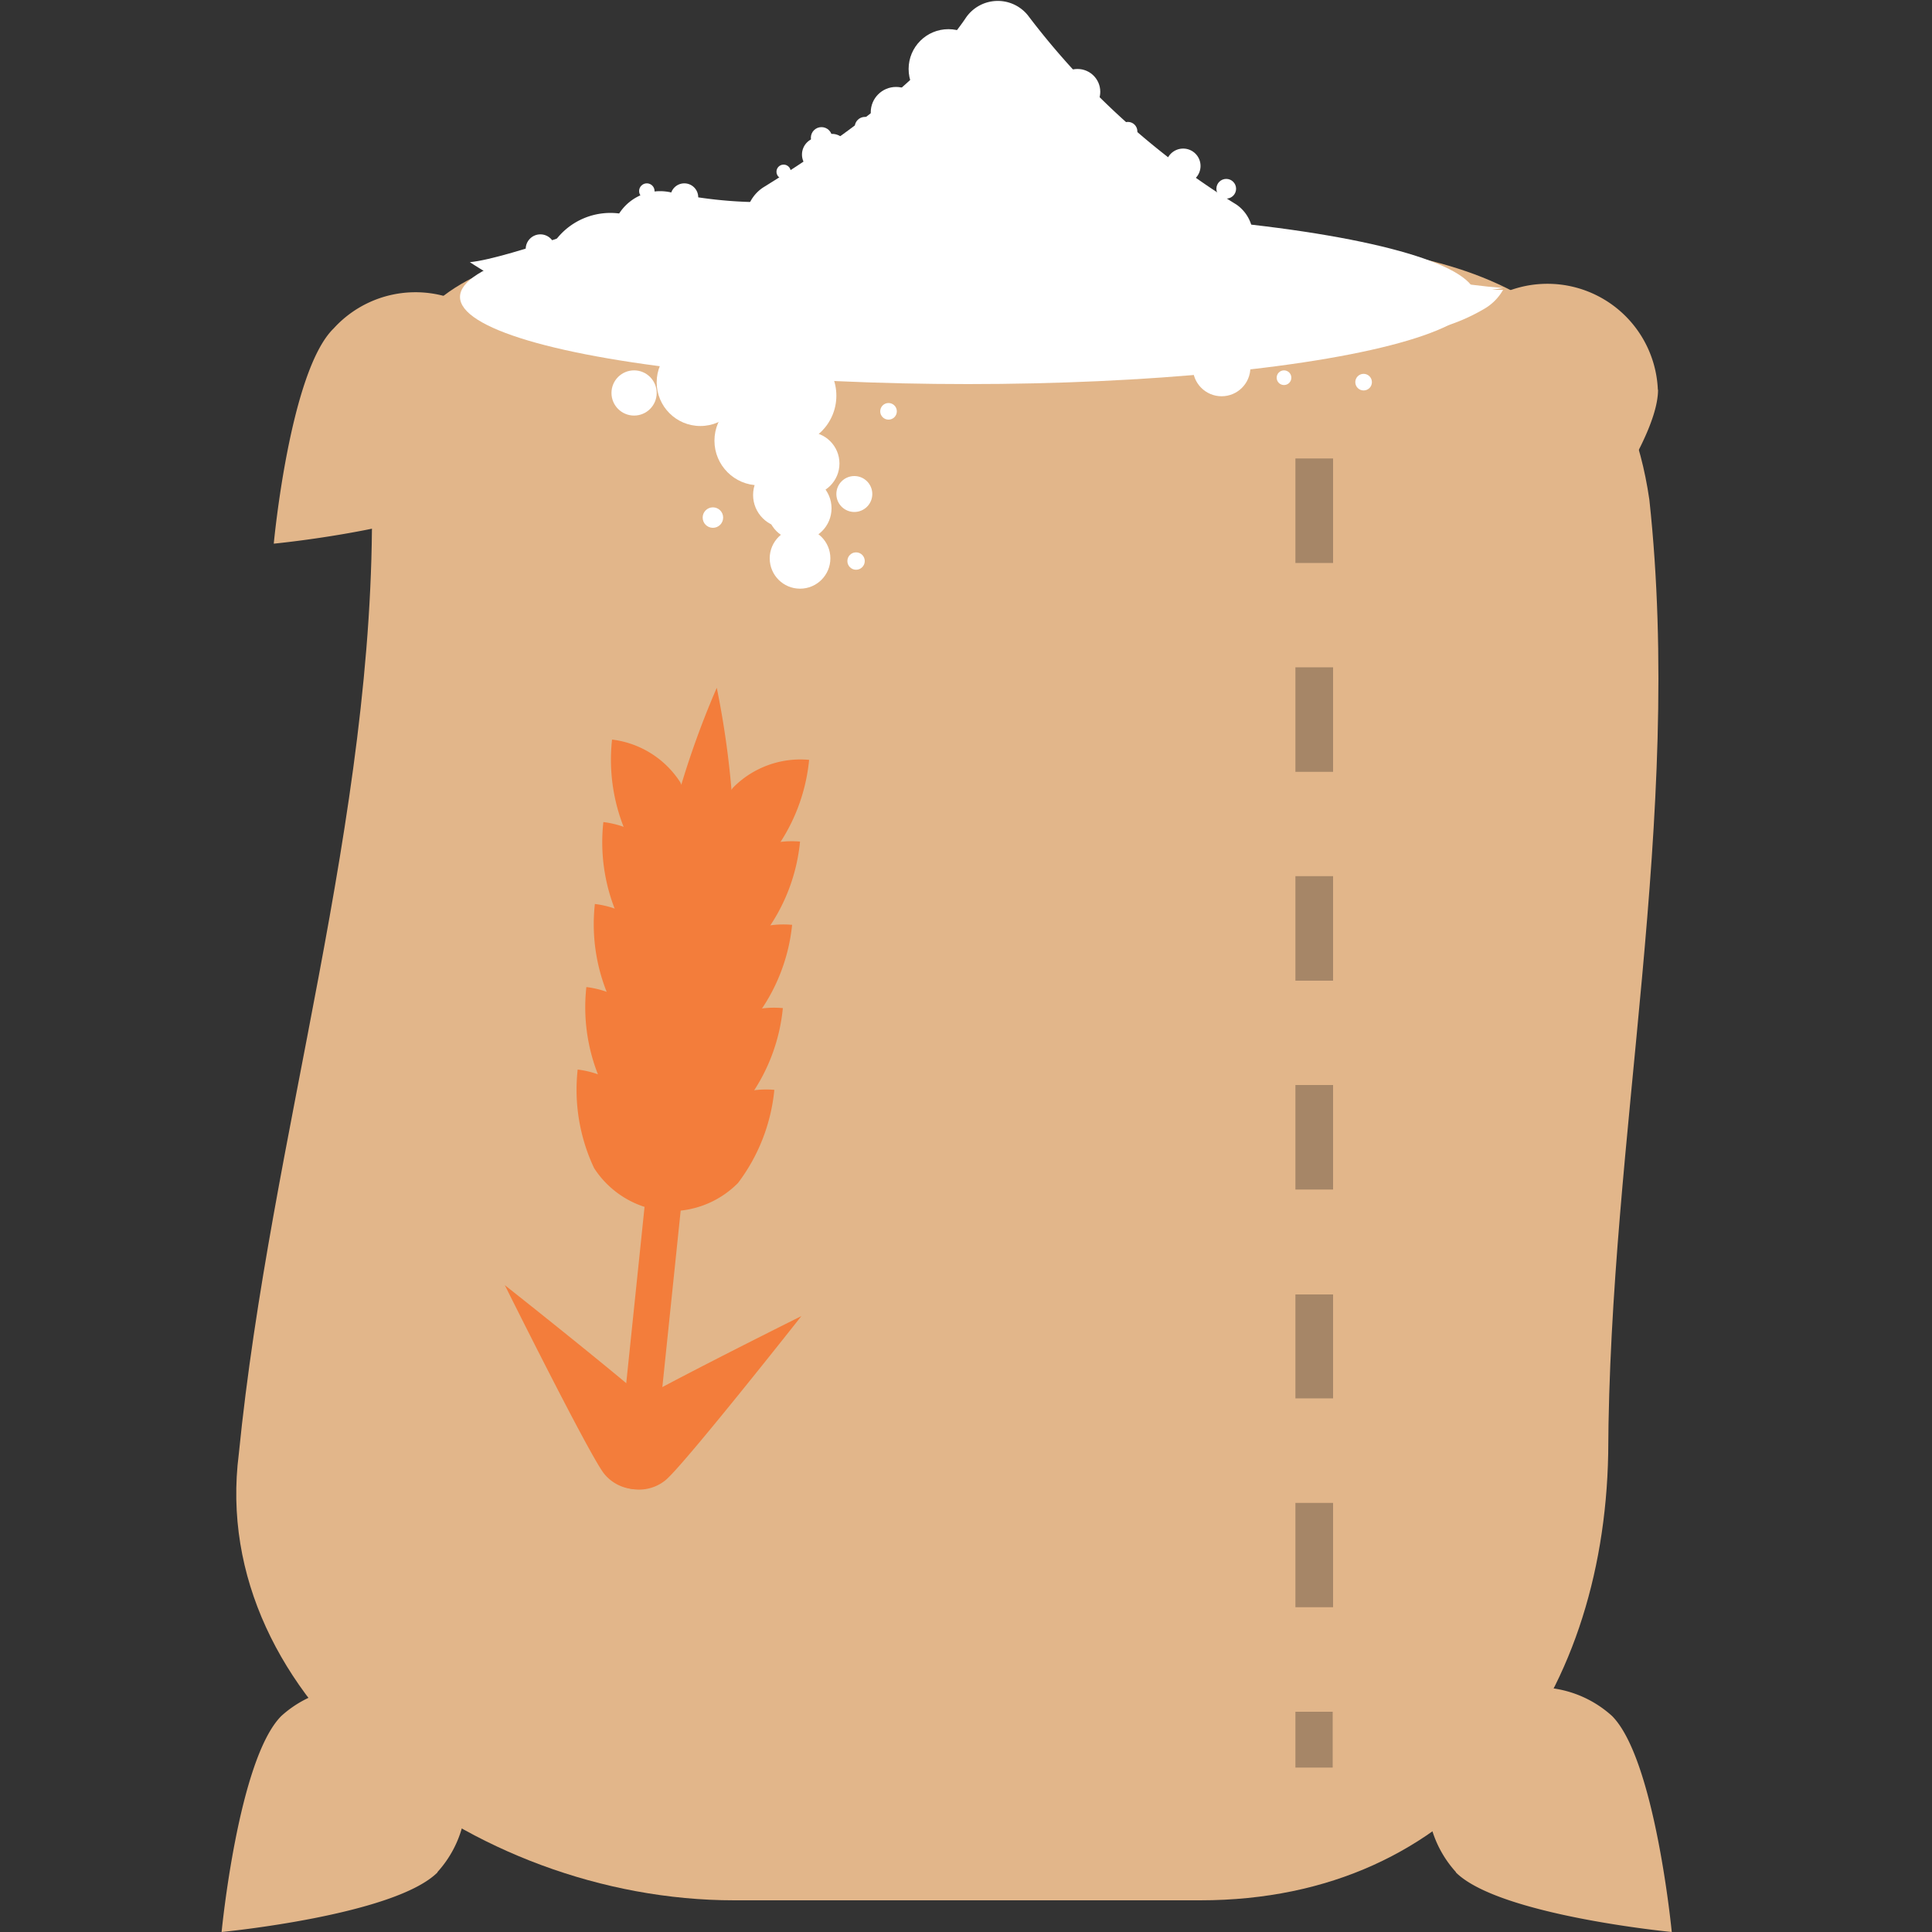 <svg id="Layer_1" data-name="Layer 1" xmlns="http://www.w3.org/2000/svg" viewBox="0 0 100 100"><rect x="0" y="0" width="100" height="100" fill="#333333" stroke="none"/><defs><style>.cls-1{fill:#e2b68a;}.cls-2{fill:#a68667;}.cls-3{fill:#fff;}.cls-4{fill:#f37d3b;}</style></defs><title>flour</title><path class="cls-1" d="M25.35,25.05c-2.23,2.23-11.18,3.09-11.18,3.09S15,19.2,17.27,17a5.72,5.72,0,1,1,8.08,8.08Z"/><path class="cls-1" d="M85.82,20.17c0,3.16-5.72,10.09-5.72,10.09s-5.72-6.93-5.72-10.09a5.72,5.72,0,0,1,11.43,0Z"/><path class="cls-1" d="M62.12,98.36H38c-13.62,0-27.26-10.4-25.64-23.1,1.64-16.47,7.08-32.93,6.89-49.4-.55-12.71,7.87-13.48,20.11-13.48H60.75c11.63,0,22.77.77,24.62,13.48,1.78,16.47-2.07,32.93-2.13,49.4C83,88,75.6,98.36,62.12,98.36Z"/><path class="cls-1" d="M22.65,96.91C20.42,99.14,11.47,100,11.47,100s.86-8.94,3.09-11.18a5.72,5.72,0,0,1,8.08,8.08Z"/><path class="cls-1" d="M75.35,96.91C77.58,99.14,86.53,100,86.53,100s-.86-8.94-3.09-11.18a5.72,5.72,0,0,0-8.08,8.08Z"/><rect class="cls-2" x="67.05" y="15.43" width="1.93" height="2.89"/><path class="cls-2" d="M69,83.19H67.05V77.79H69Zm0-10.81H67.05V67H69Zm0-10.81H67.05V56.16H69Zm0-10.81H67.05V45.35H69Zm0-10.81H67.05V34.54H69Zm0-10.81H67.05V23.73H69Z"/><rect class="cls-2" x="67.05" y="88.6" width="1.93" height="2.89"/><ellipse class="cls-3" cx="50.1" cy="15.37" rx="26.29" ry="4.51"/><path class="cls-3" d="M39.49,9.71C43.28,7.37,47.85,4.11,50,.91A2,2,0,0,1,53.2.79,39.49,39.49,0,0,0,64,10.59a2,2,0,0,1-1.11,3.64l-22.49-.87A2,2,0,0,1,39.49,9.71Z"/><path class="cls-3" d="M56.67,9.76s12.55,4.44,21.14,5.15L65.55,16.76,54,16.12"/><path class="cls-3" d="M34.69,9.95a22.82,22.82,0,0,0,12.26-.73,2.51,2.51,0,0,1,3.35,2.37v3.17a2.52,2.52,0,0,1-2.85,2.49L34,15.45a2.52,2.52,0,0,1-2-1.62l-.2-.55A2.52,2.52,0,0,1,34.69,9.95Z"/><path class="cls-3" d="M56.65,9.31c-.23,0-.47,0-.7,0a9.94,9.94,0,0,1-3.41-.6,3.57,3.57,0,0,0-3.82.85,12.34,12.34,0,0,1-8.88,3.76,12.3,12.3,0,0,1-6.35-1.75,3.55,3.55,0,0,0-5.35,2.18,3.23,3.23,0,0,0-.1.66c0,1.76,4.36,3.31,11,4.23,1.33.18,2.74.34,4.24.47l2.29.17c2.34.15,4.83.23,7.42.23h0a92.6,92.6,0,0,0,17.63-1.49,29,29,0,0,0,4.29-1.17A9.73,9.73,0,0,0,76.8,16a2.63,2.63,0,0,0,1-1l-1.37,0C67.34,14.95,59.61,12.6,56.65,9.31Z"/><path class="cls-3" d="M32.85,10.92s-6.49,2.46-8.53,2.65c0,0,5.12,3.43,10.21,4.31"/><circle class="cls-3" cx="32.82" cy="20.34" r="1.17"/><circle class="cls-3" cx="40.85" cy="20.2" r="0.66"/><circle class="cls-3" cx="45.99" cy="21.29" r="0.43"/><circle class="cls-3" cx="28.11" cy="15.48" r="1.08"/><circle class="cls-3" cx="40.56" cy="8.89" r="0.37"/><circle class="cls-3" cx="43.07" cy="7.73" r="0.8"/><circle class="cls-3" cx="46.38" cy="5.81" r="1.31"/><circle class="cls-3" cx="44.77" cy="6.58" r="0.53"/><circle class="cls-3" cx="49.09" cy="3.57" r="2.06"/><circle class="cls-3" cx="55.77" cy="4.75" r="1.18"/><circle class="cls-3" cx="58.38" cy="6.8" r="0.49"/><circle class="cls-3" cx="33.48" cy="9.89" r="0.4"/><circle class="cls-3" cx="35.42" cy="10.21" r="0.72"/><circle class="cls-3" cx="27.97" cy="12.89" r="0.76"/><circle class="cls-3" cx="42.4" cy="8" r="0.89"/><circle class="cls-3" cx="42.52" cy="7.13" r="0.55"/><circle class="cls-3" cx="61.24" cy="8.59" r="0.9"/><circle class="cls-3" cx="63.47" cy="9.77" r="0.51"/><circle class="cls-3" cx="67.59" cy="12.89" r="0.76"/><circle class="cls-3" cx="70.15" cy="13.56" r="0.39"/><circle class="cls-3" cx="63.23" cy="19.02" r="1.49"/><circle class="cls-3" cx="66.46" cy="19.55" r="0.38"/><circle class="cls-3" cx="64.94" cy="18.45" r="0.57"/><circle class="cls-3" cx="70.58" cy="19.78" r="0.43"/><circle class="cls-3" cx="38.1" cy="19.98" r="1.74"/><circle class="cls-3" cx="40.68" cy="20.48" r="2.61"/><circle class="cls-3" cx="39.29" cy="22.81" r="2.31"/><circle class="cls-3" cx="36.25" cy="19.79" r="2.26"/><circle class="cls-3" cx="36.9" cy="26.79" r="0.53"/><circle class="cls-3" cx="41.41" cy="28.9" r="1.57"/><circle class="cls-3" cx="40.68" cy="25.62" r="1.7"/><circle class="cls-3" cx="44.22" cy="25.57" r="0.93"/><circle class="cls-3" cx="41.82" cy="23.99" r="1.63"/><circle class="cls-3" cx="41.37" cy="26.31" r="1.67"/><circle class="cls-3" cx="44.31" cy="29.04" r="0.45"/><rect class="cls-4" x="32.99" y="55.63" width="1.88" height="20.98" rx="0.44" ry="0.44" transform="translate(7.01 -3.15) rotate(5.93)"/><path class="cls-4" d="M33.43,57.57a9.51,9.51,0,0,1,.85,5.1,4.9,4.9,0,0,1-3.53-2.21,9.51,9.51,0,0,1-.85-5.1A4.9,4.9,0,0,1,33.43,57.57Z"/><path class="cls-4" d="M36.17,57.85a9.51,9.51,0,0,0-1.88,4.82,4.9,4.9,0,0,0,3.91-1.44,9.51,9.51,0,0,0,1.88-4.82A4.9,4.9,0,0,0,36.17,57.85Z"/><path class="cls-4" d="M33.88,53.3a9.51,9.51,0,0,1,.85,5.1,4.9,4.9,0,0,1-3.53-2.21,9.51,9.51,0,0,1-.85-5.1A4.9,4.9,0,0,1,33.88,53.3Z"/><path class="cls-4" d="M36.61,53.58a9.51,9.51,0,0,0-1.88,4.82A4.9,4.9,0,0,0,38.64,57a9.51,9.51,0,0,0,1.88-4.82A4.9,4.9,0,0,0,36.61,53.58Z"/><path class="cls-4" d="M34.32,49a9.51,9.51,0,0,1,.85,5.1,4.9,4.9,0,0,1-3.53-2.21,9.51,9.51,0,0,1-.85-5.1A4.9,4.9,0,0,1,34.32,49Z"/><path class="cls-4" d="M37.06,49.31a9.51,9.51,0,0,0-1.88,4.82,4.9,4.9,0,0,0,3.91-1.44A9.51,9.51,0,0,0,41,47.87,4.9,4.9,0,0,0,37.06,49.31Z"/><path class="cls-4" d="M34.76,44.76a9.51,9.51,0,0,1,.85,5.1,4.9,4.9,0,0,1-3.53-2.21,9.51,9.51,0,0,1-.85-5.1A4.9,4.9,0,0,1,34.76,44.76Z"/><path class="cls-4" d="M37.5,45a9.51,9.51,0,0,0-1.88,4.82,4.9,4.9,0,0,0,3.91-1.44,9.51,9.51,0,0,0,1.88-4.82A4.9,4.9,0,0,0,37.5,45Z"/><path class="cls-4" d="M35.21,40.49a9.51,9.51,0,0,1,.85,5.1,4.9,4.9,0,0,1-3.53-2.21,9.51,9.51,0,0,1-.85-5.1A4.9,4.9,0,0,1,35.21,40.49Z"/><path class="cls-4" d="M37.94,40.77a9.51,9.51,0,0,0-1.88,4.82A4.9,4.9,0,0,0,40,44.15a9.51,9.51,0,0,0,1.88-4.82A4.9,4.9,0,0,0,37.94,40.77Z"/><path class="cls-4" d="M33.58,48.92a45.92,45.92,0,0,0,.71,13.75A45.92,45.92,0,0,0,37.8,49.36,45.92,45.92,0,0,0,37.1,35.6,45.92,45.92,0,0,0,33.58,48.92Z"/><path class="cls-4" d="M35.66,42a1.48,1.48,0,0,0-.29-.26,1.49,1.49,0,0,1-2.24,1.82A1.5,1.5,0,1,0,35.66,42Z"/><path class="cls-4" d="M39.23,44.51a1.48,1.48,0,0,0,.26-.29A1.49,1.49,0,0,1,37.67,42a1.5,1.5,0,1,0,1.55,2.53Z"/><path class="cls-4" d="M35.23,46.11a1.48,1.48,0,0,0-.29-.26,1.49,1.49,0,0,1-2.24,1.82,1.5,1.5,0,1,0,2.53-1.55Z"/><path class="cls-4" d="M38.8,48.61a1.48,1.48,0,0,0,.26-.29,1.49,1.49,0,0,1-1.82-2.24,1.5,1.5,0,1,0,1.55,2.53Z"/><path class="cls-4" d="M34.81,50.21a1.48,1.48,0,0,0-.29-.26,1.49,1.49,0,0,1-2.24,1.82,1.5,1.5,0,1,0,2.53-1.55Z"/><path class="cls-4" d="M38.38,52.71a1.48,1.48,0,0,0,.26-.29,1.49,1.49,0,0,1-1.82-2.24,1.5,1.5,0,1,0,1.55,2.53Z"/><path class="cls-4" d="M34.38,54.3a1.48,1.48,0,0,0-.29-.26,1.49,1.49,0,0,1-2.24,1.82,1.5,1.5,0,1,0,2.53-1.55Z"/><path class="cls-4" d="M38,56.8a1.48,1.48,0,0,0,.26-.29,1.49,1.49,0,0,1-1.82-2.24A1.5,1.5,0,1,0,38,56.8Z"/><path class="cls-4" d="M34.63,73.56a2.16,2.16,0,1,1-3.36,2.72c-.75-.93-5.14-9.76-5.14-9.76S33.88,72.64,34.63,73.56Z"/><path class="cls-4" d="M34.44,76.62a2.16,2.16,0,1,1-2.72-3.36c.93-.75,9.76-5.14,9.76-5.14S35.37,75.87,34.44,76.62Z"/></svg>